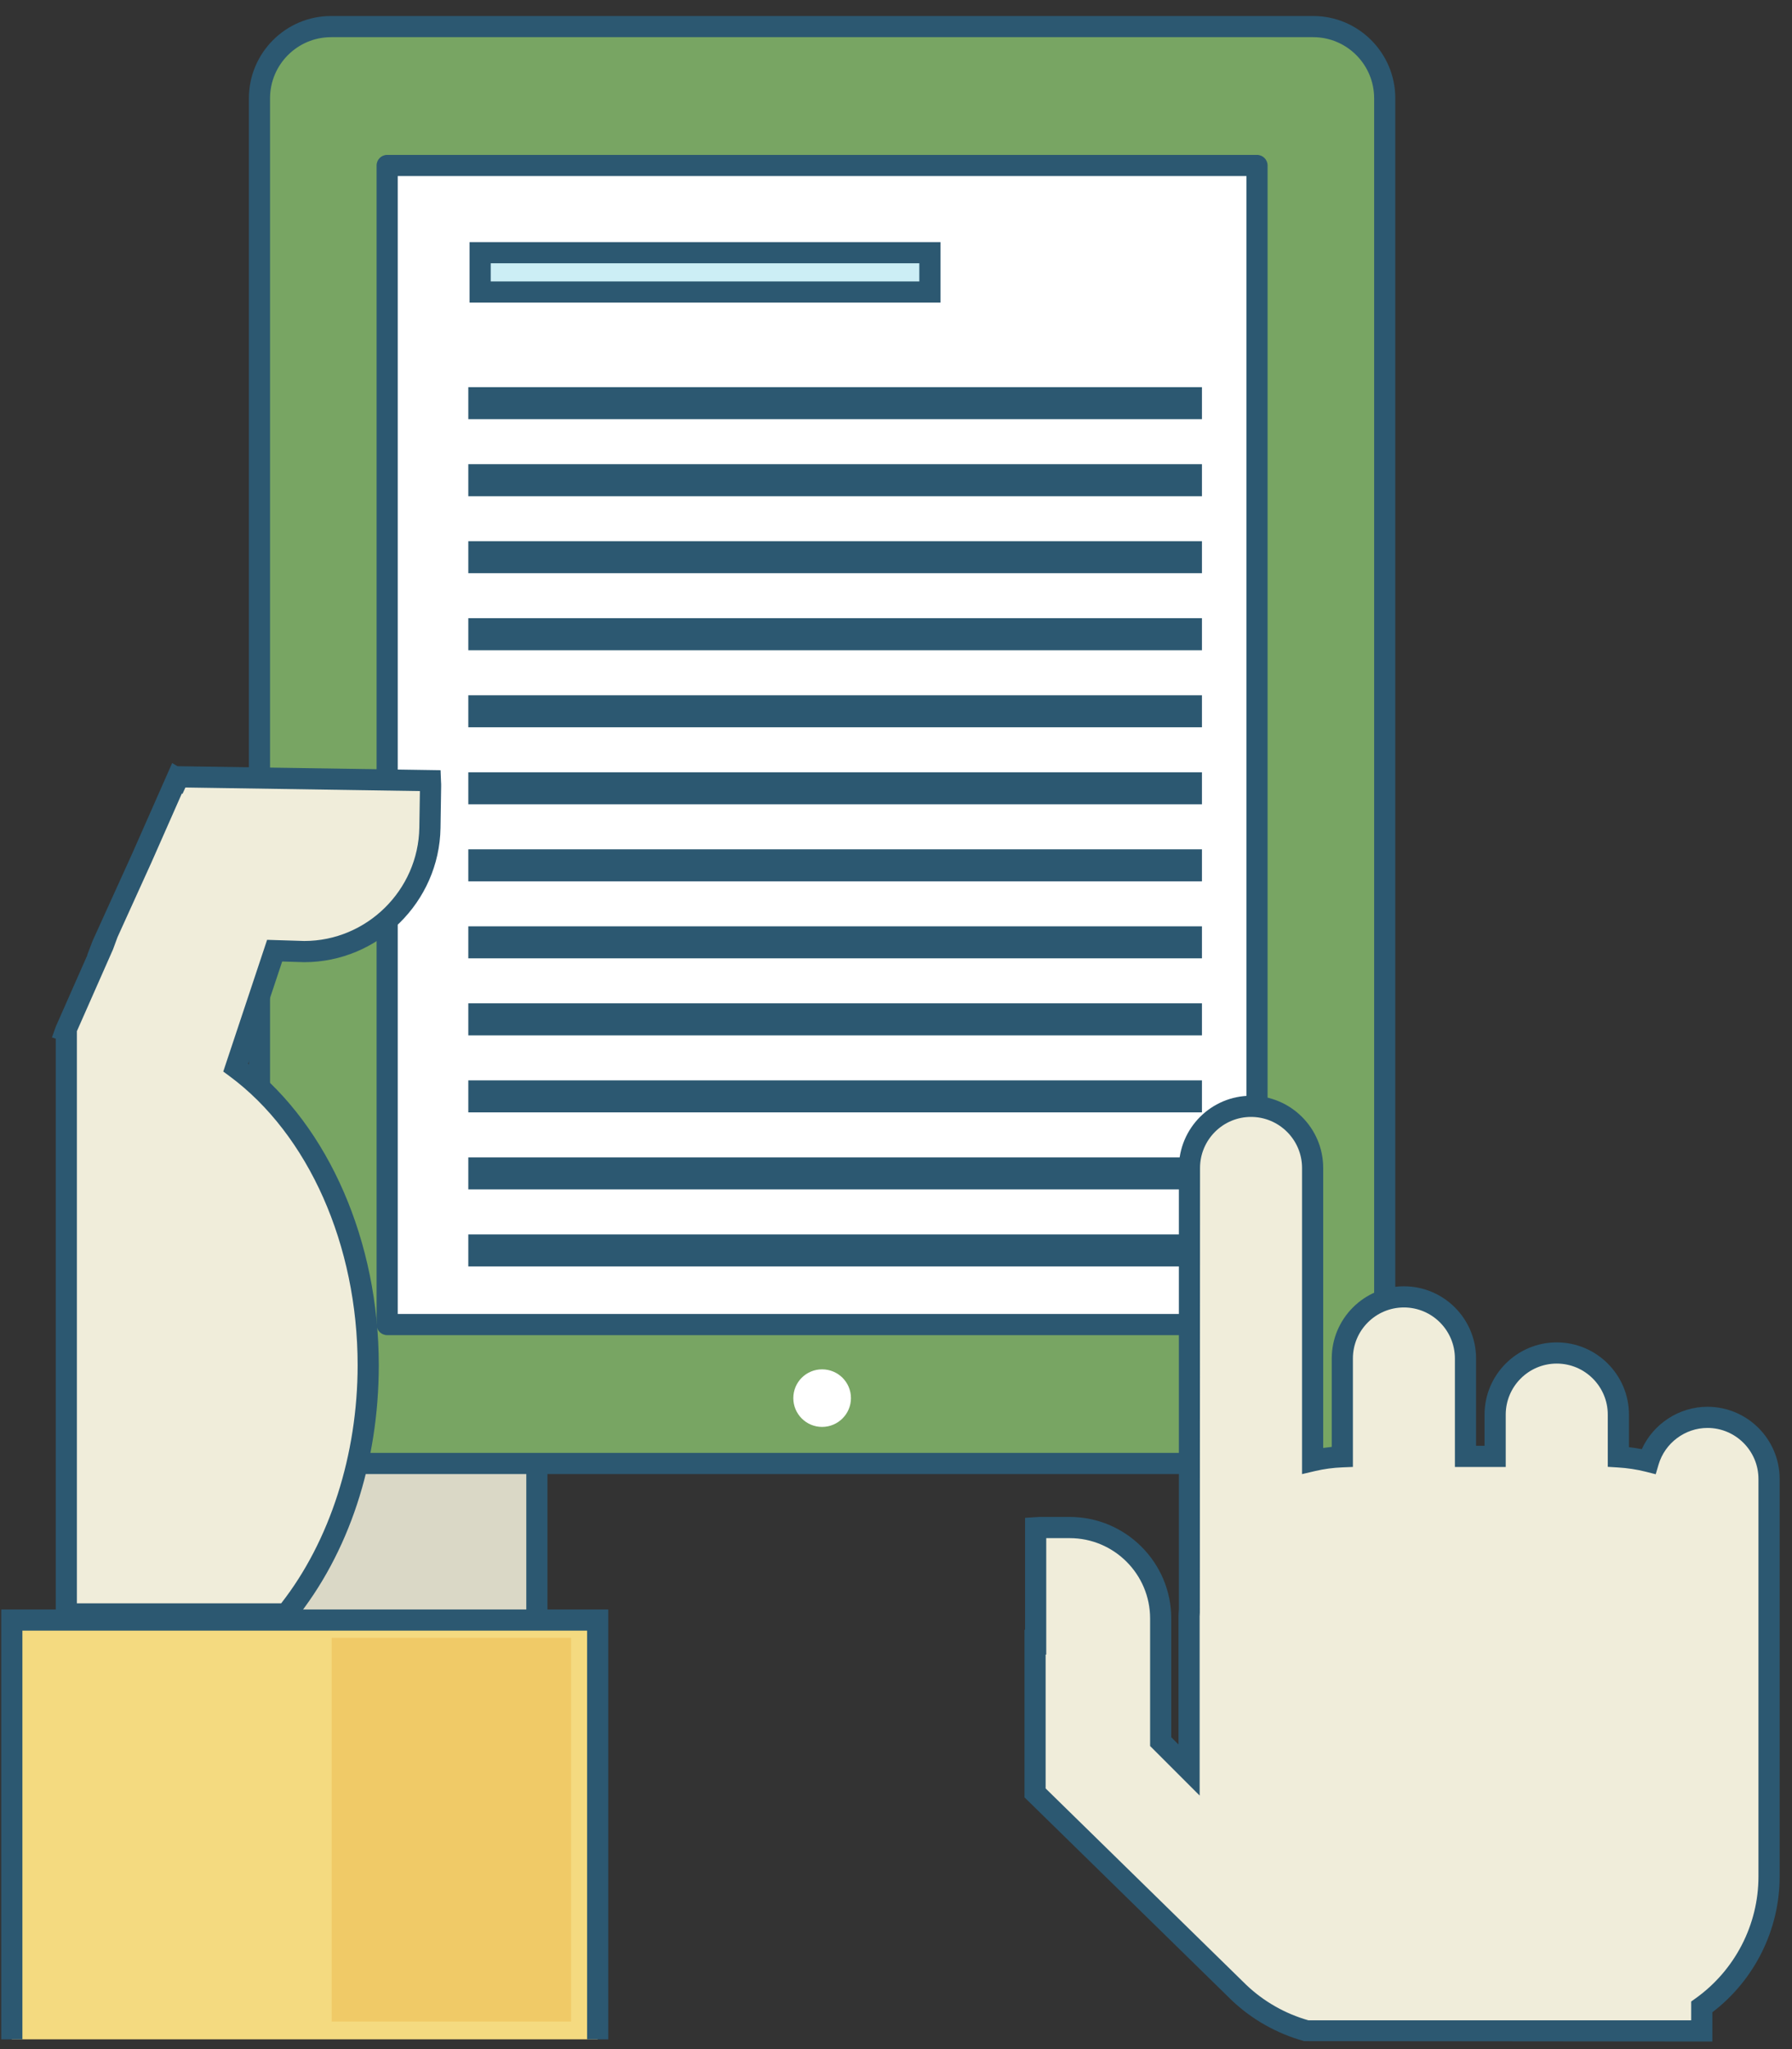 <svg width="56" height="64" viewBox="0 0 56 64" fill="none" xmlns="http://www.w3.org/2000/svg">
<rect x="0" y="0" width="56" height="64" fill="#333333" stroke="none"/>
<rect x="2.206" y="36.611" width="14.572" height="20.401" fill="#DAD8C6"/>
<path d="M17.108 57.343H1.875V36.28H17.108V57.343ZM2.537 56.681H16.447V36.942H2.537V56.681Z" fill="#2C5871"/>
<path d="M41.038 0.831H10.347C9.11 0.831 8.109 1.834 8.109 3.069V43.473C8.109 44.707 9.11 45.709 10.347 45.709H41.038C42.271 45.709 43.273 44.707 43.273 43.473V3.069C43.273 1.834 42.271 0.831 41.038 0.831Z" fill="url(#paint0_linear_1_1979)"/>
<path d="M41.037 46.04H10.346C8.93 46.04 7.778 44.888 7.778 43.473V3.069C7.778 1.653 8.93 0.5 10.346 0.5H41.037C42.452 0.5 43.603 1.653 43.603 3.069V43.473C43.603 44.888 42.452 46.04 41.037 46.04ZM10.346 1.161C9.295 1.161 8.439 2.017 8.439 3.069V43.473C8.439 44.523 9.295 45.378 10.346 45.378H41.037C42.087 45.378 42.942 44.523 42.942 43.473V3.069C42.942 2.017 42.087 1.161 41.037 1.161H10.346Z" fill="#2C5871"/>
<path d="M25.69 44.567C25.194 44.567 24.791 44.164 24.791 43.668C24.791 43.168 25.194 42.769 25.69 42.769C26.187 42.769 26.592 43.168 26.592 43.668C26.592 44.164 26.187 44.567 25.69 44.567Z" fill="white"/>
<rect x="12.099" y="5.168" width="27.183" height="36.202" fill="white"/>
<path d="M39.281 41.701H12.099C11.916 41.701 11.768 41.553 11.768 41.371V5.168C11.768 4.986 11.916 4.838 12.099 4.838H39.281C39.464 4.838 39.612 4.986 39.612 5.168V41.371C39.612 41.553 39.464 41.701 39.281 41.701ZM12.429 41.04H38.951V5.499H12.429V41.04Z" fill="#2C5871"/>
<path d="M2.048 32.195L3.229 29.52L3.197 29.519L4.434 26.794L5.532 24.308L5.556 24.322L5.583 24.263L13.449 24.382C13.451 24.437 13.458 24.491 13.456 24.547L13.435 25.856C13.4 28.026 11.613 29.756 9.443 29.721L8.583 29.693L7.367 33.344C9.837 35.167 11.507 38.644 11.507 42.636C11.507 45.704 10.521 48.466 8.945 50.408H2.073V32.203L2.048 32.195Z" fill="#F0EDDA"/>
<path d="M9.102 50.739H1.742V32.441L1.624 32.402L1.745 32.061L2.73 29.831L2.724 29.831L2.895 29.383L4.132 26.658L5.38 23.833L5.546 23.931L13.768 24.056L13.782 24.419C13.785 24.465 13.788 24.51 13.786 24.556L13.766 25.861C13.728 28.172 11.819 30.051 9.508 30.052L8.818 30.031L7.755 33.224C10.279 35.203 11.837 38.783 11.837 42.636C11.837 45.688 10.901 48.522 9.201 50.617L9.102 50.739ZM2.403 50.078H8.786C10.306 48.137 11.176 45.435 11.176 42.636C11.176 38.892 9.641 35.434 7.17 33.61L6.977 33.468L8.347 29.354L9.508 29.39C11.46 29.39 13.073 27.803 13.104 25.85L13.122 24.708L5.794 24.596L5.703 24.795L5.683 24.783L4.736 26.928L3.672 29.271L3.531 29.654L2.403 32.207V50.078Z" fill="#2C5871"/>
<rect x="0.369" y="50.599" width="18.308" height="13.096" fill="#F4DA80"/>
<path d="M19.008 63.696H18.347V50.93H0.7V63.696H0.039V50.269H19.008V63.696Z" fill="#2C5871"/>
<rect x="10.364" y="51.155" width="7.483" height="11.985" fill="#F0CA67"/>
<rect x="15.004" y="7.892" width="14.055" height="1.228" fill="#CCEEF5"/>
<path d="M29.39 9.451H14.674V7.562H29.39V9.451ZM15.335 8.79H28.729V8.223H15.335V8.79Z" fill="#2C5871"/>
<rect x="14.635" y="12.092" width="22.926" height="1" fill="#2C5871"/>
<rect x="14.635" y="14.498" width="22.926" height="1" fill="#2C5871"/>
<rect x="14.635" y="16.903" width="22.926" height="1" fill="#2C5871"/>
<rect x="14.635" y="19.309" width="22.926" height="1" fill="#2C5871"/>
<rect x="14.635" y="21.715" width="22.926" height="1" fill="#2C5871"/>
<rect x="14.635" y="24.121" width="22.926" height="1" fill="#2C5871"/>
<rect x="14.635" y="26.527" width="22.926" height="1" fill="#2C5871"/>
<rect x="14.635" y="28.932" width="22.926" height="1" fill="#2C5871"/>
<rect x="14.635" y="31.338" width="22.926" height="1" fill="#2C5871"/>
<rect x="14.635" y="33.743" width="22.926" height="1" fill="#2C5871"/>
<rect x="14.635" y="36.149" width="22.926" height="1" fill="#2C5871"/>
<rect x="14.635" y="38.555" width="22.926" height="1" fill="#2C5871"/>
<path d="M32.364 51.277V47.717C32.404 47.715 32.442 47.71 32.483 47.71H33.429C34.999 47.71 36.271 48.983 36.271 50.552V54.397L37.159 55.283V50.487C37.159 50.414 37.166 50.343 37.17 50.271V36.48C37.17 35.417 38.032 34.555 39.094 34.555C40.157 34.555 41.02 35.417 41.02 36.48V45.624C41.319 45.553 41.629 45.511 41.947 45.499V42.43C41.947 41.367 42.809 40.505 43.872 40.505C44.934 40.505 45.796 41.367 45.796 42.43V45.488H46.723V44.184C46.723 43.121 47.586 42.258 48.648 42.258C49.711 42.258 50.574 43.121 50.574 44.184V45.503C50.896 45.522 51.21 45.57 51.514 45.647C51.75 44.85 52.486 44.269 53.358 44.269C54.422 44.269 55.283 45.131 55.283 46.194V50.487V55.271V58.612C55.283 60.292 54.452 61.775 53.181 62.683V63.432H40.843C40.036 63.211 39.309 62.796 38.72 62.236L32.345 55.998V51.274C32.351 51.274 32.357 51.276 32.364 51.277Z" fill="#F0EDDA"/>
<path d="M53.511 63.763L40.755 63.751C39.908 63.518 39.126 63.078 38.492 62.476L32.015 56.137V50.904L32.033 50.906V47.407L32.343 47.387C32.41 47.382 32.446 47.379 32.483 47.379H33.429C35.179 47.379 36.602 48.803 36.602 50.552V54.26L36.828 54.486V50.487C36.828 50.43 36.832 50.374 36.836 50.319L36.84 50.254L36.84 36.48C36.84 35.236 37.851 34.224 39.094 34.224C40.338 34.224 41.35 35.236 41.35 36.48V45.224C41.438 45.211 41.528 45.2 41.617 45.191V42.43C41.617 41.186 42.629 40.175 43.872 40.175C45.115 40.175 46.127 41.186 46.127 42.43V45.157H46.392V44.184C46.392 42.94 47.404 41.927 48.648 41.927C49.892 41.927 50.905 42.94 50.905 44.184V45.2C51.04 45.215 51.174 45.236 51.306 45.262C51.667 44.469 52.472 43.938 53.358 43.938C54.602 43.938 55.614 44.95 55.614 46.194V58.612C55.614 60.27 54.831 61.842 53.511 62.85V63.763ZM40.888 63.101H52.85V62.513L52.989 62.414C54.218 61.536 54.952 60.114 54.952 58.612V46.194C54.952 45.314 54.237 44.599 53.358 44.599C52.658 44.599 52.03 45.069 51.831 45.741L51.741 46.045L51.433 45.967C51.152 45.896 50.856 45.851 50.554 45.833L50.243 45.814V44.184C50.243 43.304 49.528 42.589 48.648 42.589C47.769 42.589 47.054 43.304 47.054 44.184V45.818H45.466V42.43C45.466 41.551 44.751 40.836 43.872 40.836C42.993 40.836 42.278 41.551 42.278 42.43V45.817L41.96 45.83C41.666 45.841 41.375 45.88 41.095 45.946L40.689 46.041V36.48C40.689 35.6 39.973 34.885 39.094 34.885C38.215 34.885 37.501 35.6 37.501 36.48L37.495 50.367C37.492 50.406 37.489 50.446 37.489 50.487V56.081L35.941 54.534V50.552C35.941 49.167 34.814 48.041 33.429 48.041H32.695V51.68L32.676 51.676V55.859L38.951 61.999C39.492 62.513 40.162 62.895 40.888 63.101Z" fill="#2C5871"/>
<defs>
<linearGradient id="paint0_linear_1_1979" x1="16.9" y1="12.05" x2="16.9" y2="12.05" gradientUnits="userSpaceOnUse">
<stop stop-color="#8DBA78"/>
<stop offset="1" stop-color="#648F4F"/>
</linearGradient>
</defs>
</svg>

